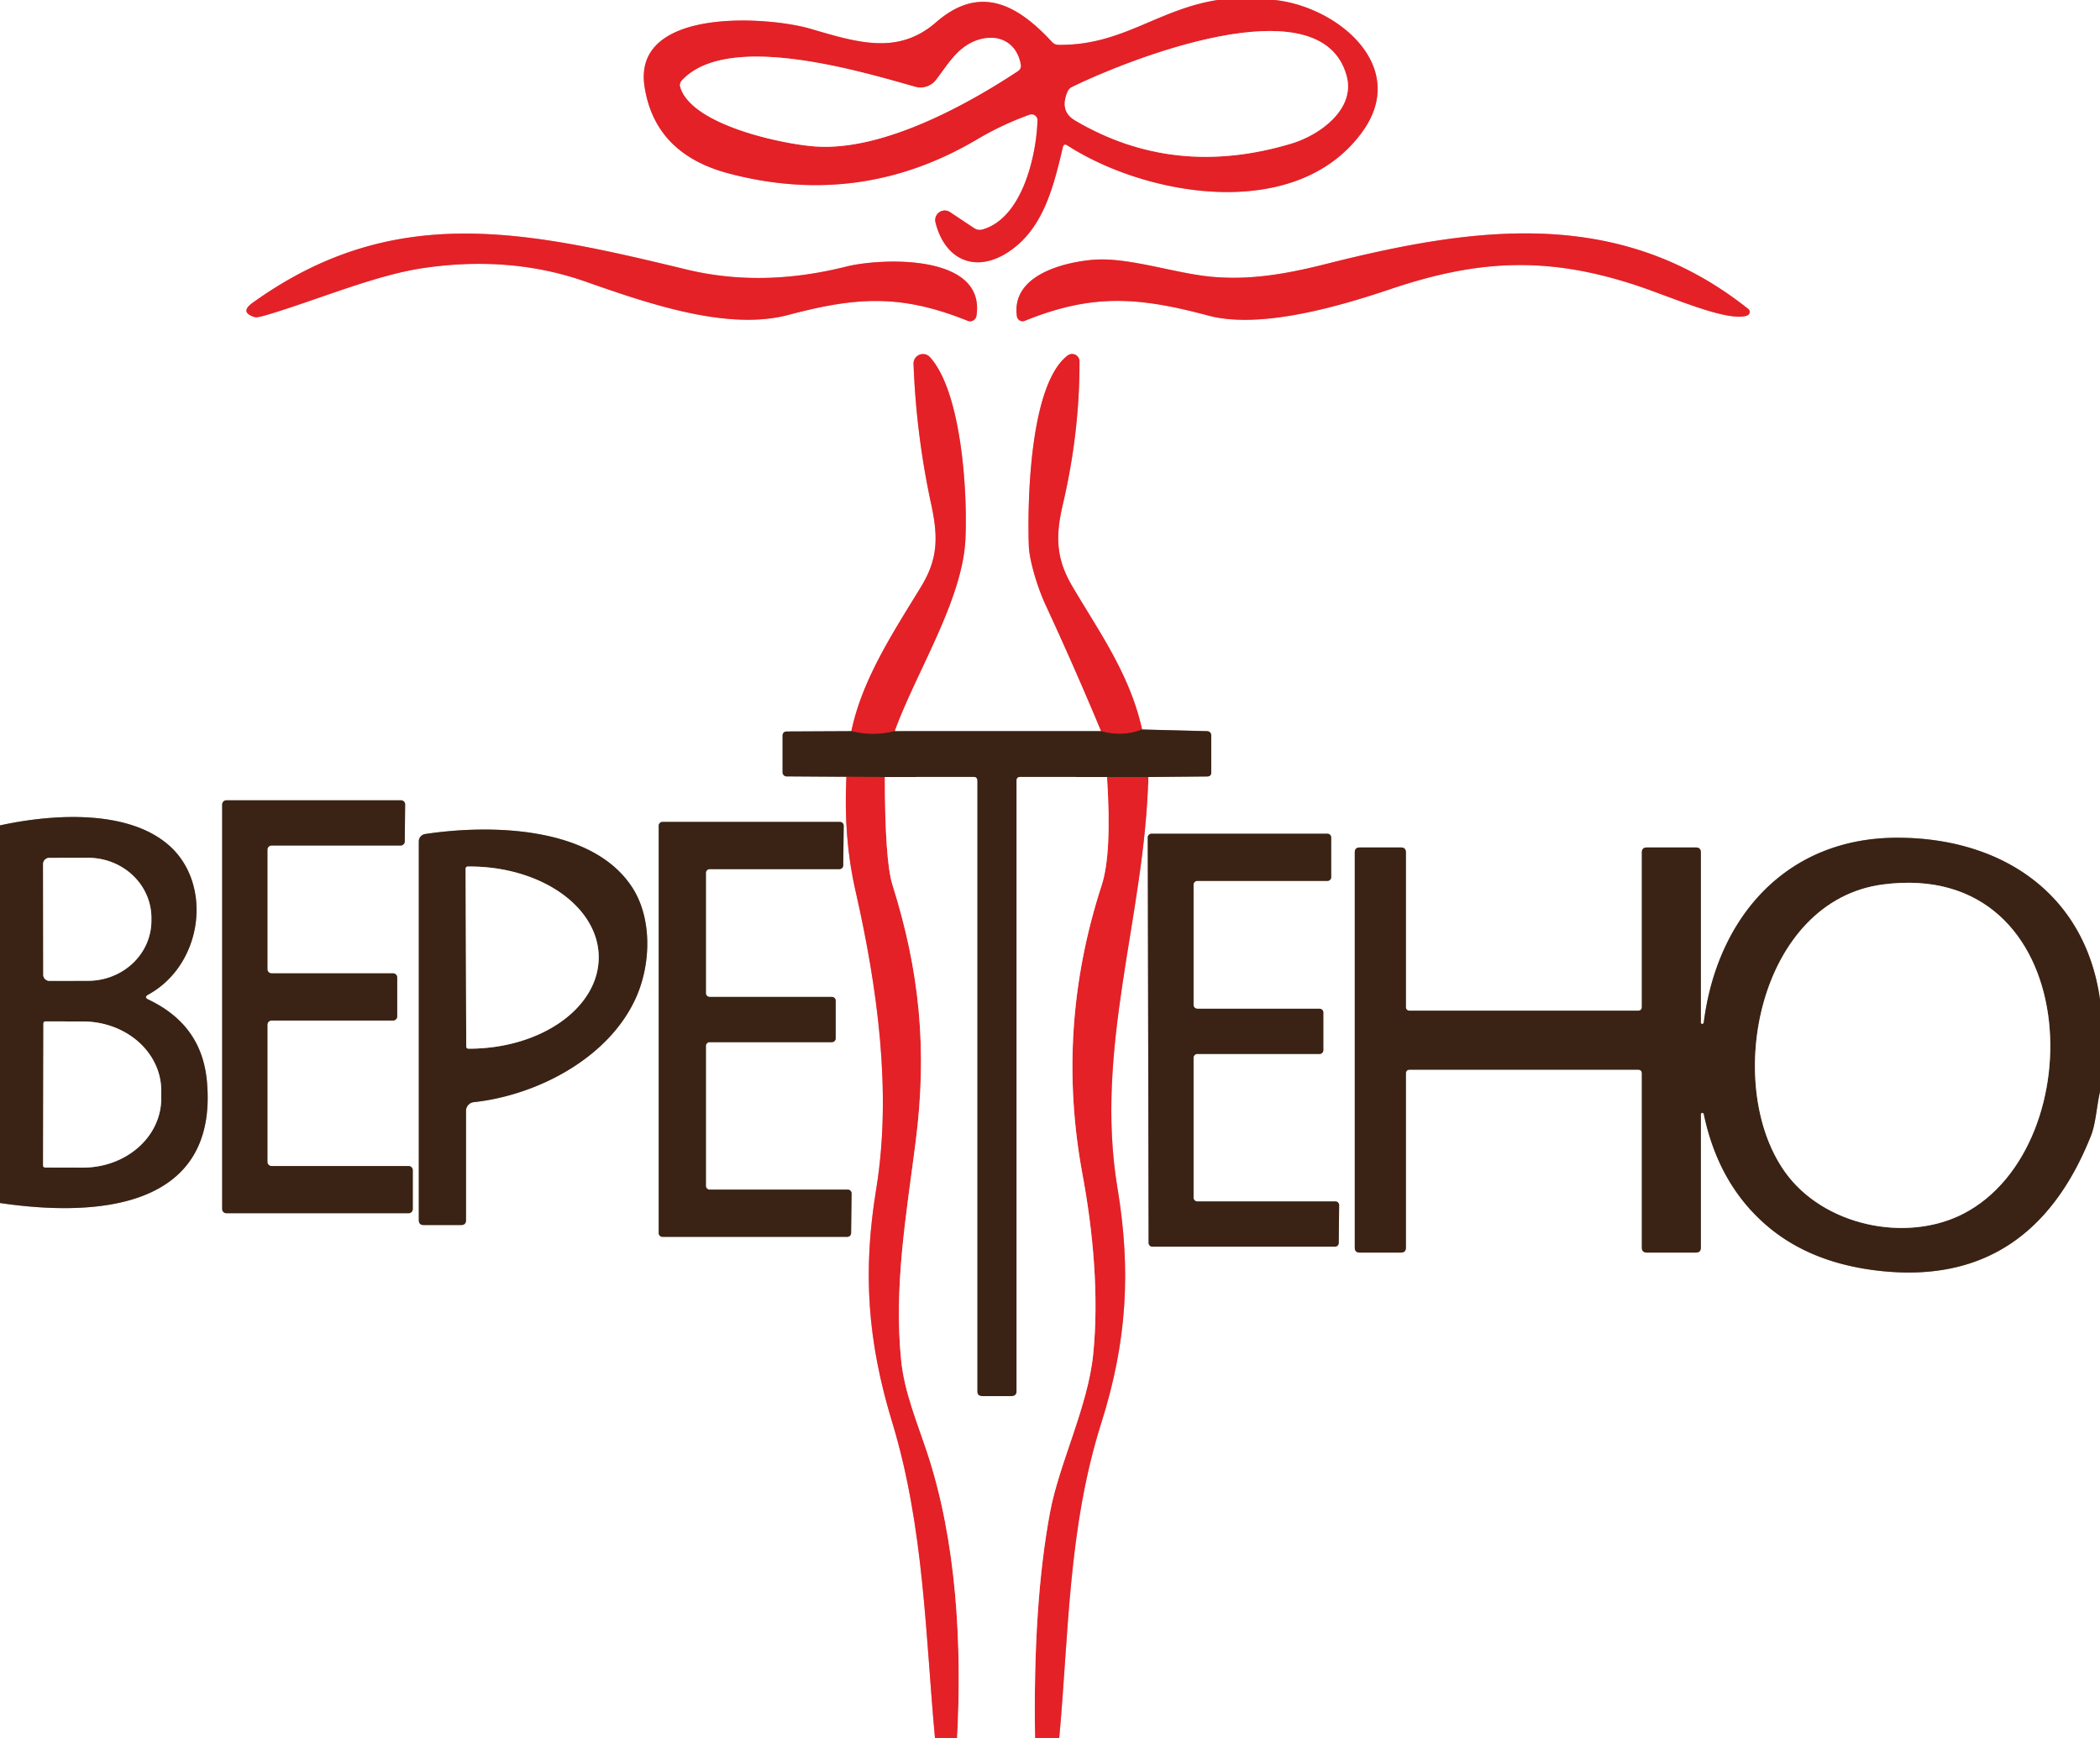 <?xml version="1.0" encoding="UTF-8" standalone="no"?>
<!DOCTYPE svg PUBLIC "-//W3C//DTD SVG 1.1//EN" "http://www.w3.org/Graphics/SVG/1.1/DTD/svg11.dtd">
<svg xmlns="http://www.w3.org/2000/svg" version="1.1" viewBox="0.00 0.00 267.00 221.00">
<rect x="0.00" y="0.00" width="267.00" height="221.00" fill="#808080" stroke="none"/>
<g stroke-width="2.00" fill="none" stroke-linecap="butt">
<path stroke="#f19093" vector-effect="non-scaling-stroke" d="
  M 154.81 0.00
  C 147.15 1.20 142.63 5.83 134.54 5.70
  A 1.07 1.07 0.0 0 1 133.77 5.35
  C 129.45 0.68 124.67 -2.09 119.02 2.83
  C 114.17 7.05 109.03 5.41 103.04 3.66
  C 97.57 2.06 80.39 0.92 81.95 11.01
  Q 83.27 19.57 92.65 22.05
  Q 109.44 26.48 124.26 17.70
  Q 127.50 15.79 130.91 14.58
  A 0.75 0.75 0.0 0 1 131.91 15.31
  C 131.78 19.71 130.01 27.71 124.94 29.17
  Q 124.35 29.34 123.84 29.00
  L 120.79 26.97
  A 1.22 1.21 -80.2 0 0 118.94 28.28
  C 120.13 33.04 124.01 34.79 128.20 32.04
  C 132.60 29.14 133.91 23.92 135.13 18.73
  Q 135.25 18.20 135.71 18.49
  C 145.88 25.03 164.90 28.31 173.23 16.73
  C 179.23 8.40 170.01 0.82 162.04 0.00"
/>
<path stroke="#9d918a" vector-effect="non-scaling-stroke" d="
  M 267.00 127.07
  C 265.08 113.47 254.33 106.51 241.24 106.51
  C 227.09 106.50 218.31 116.67 216.62 130.01
  A 0.19 0.18 -41.6 0 1 216.25 129.99
  L 216.25 108.38
  Q 216.25 107.75 215.62 107.75
  L 209.37 107.75
  Q 208.75 107.75 208.75 108.38
  L 208.75 128.00
  Q 208.75 128.50 208.25 128.50
  L 179.25 128.50
  Q 178.75 128.50 178.75 128.00
  L 178.75 108.38
  Q 178.75 107.75 178.13 107.75
  L 172.88 107.75
  Q 172.25 107.75 172.25 108.37
  L 172.25 158.62
  Q 172.25 159.25 172.87 159.25
  L 178.12 159.25
  Q 178.75 159.25 178.75 158.62
  L 178.75 136.50
  Q 178.75 136.00 179.25 136.00
  L 208.25 136.00
  Q 208.75 136.00 208.75 136.50
  L 208.75 158.62
  Q 208.75 159.25 209.38 159.25
  L 215.63 159.25
  Q 216.25 159.25 216.25 158.62
  L 216.25 141.70
  A 0.19 0.19 0.0 0 1 216.63 141.66
  Q 218.51 150.65 224.76 155.93
  Q 230.38 160.68 239.19 161.60
  Q 258.21 163.60 265.85 144.40
  C 266.48 142.81 266.58 140.58 267.00 138.81"
/>
<path stroke="#f19093" vector-effect="non-scaling-stroke" d="
  M 134.67 221.00
  C 135.90 207.63 135.80 194.24 140.03 180.89
  C 143.29 170.58 143.82 161.53 142.08 151.06
  C 139.10 133.16 145.56 116.45 146.00 98.79"
/>
<path stroke="#9d918a" vector-effect="non-scaling-stroke" d="
  M 146.00 98.79
  L 153.49 98.72
  Q 154.00 98.71 154.00 98.20
  L 154.00 93.56
  Q 154.00 92.97 153.41 92.96
  L 145.21 92.75"
/>
<path stroke="#f19093" vector-effect="non-scaling-stroke" d="
  M 145.21 92.75
  C 143.65 85.73 139.81 80.44 136.37 74.60
  C 134.32 71.13 134.14 68.35 135.13 64.14
  Q 137.27 55.02 137.25 45.95
  A 0.94 0.94 0.0 0 0 135.74 45.20
  C 130.91 48.88 130.61 63.84 130.81 69.44
  C 130.88 71.29 131.92 74.70 132.91 76.85
  Q 136.61 84.83 140.00 92.96"
/>
<path stroke="#9d918a" vector-effect="non-scaling-stroke" d="
  M 140.00 92.96
  L 113.75 92.96"
/>
<path stroke="#f19093" vector-effect="non-scaling-stroke" d="
  M 113.75 92.96
  C 116.46 85.48 122.41 76.26 122.75 68.51
  C 123.03 62.19 122.18 49.74 118.23 45.40
  A 1.20 1.20 0.0 0 0 116.15 46.25
  Q 116.49 55.32 118.40 64.13
  C 119.32 68.38 119.22 71.12 117.11 74.59
  C 113.64 80.28 109.60 86.37 108.25 92.96"
/>
<path stroke="#9d918a" vector-effect="non-scaling-stroke" d="
  M 108.25 92.96
  L 100.06 93.00
  Q 99.50 93.01 99.50 93.56
  L 99.50 98.20
  A 0.51 0.51 0.0 0 0 100.01 98.71
  L 107.62 98.76"
/>
<path stroke="#f19093" vector-effect="non-scaling-stroke" d="
  M 107.62 98.76
  Q 107.22 106.44 108.77 113.26
  C 111.56 125.54 113.42 138.88 111.40 151.20
  C 109.68 161.70 110.29 170.50 113.45 180.87
  C 117.49 194.17 117.67 208.00 118.88 221.00"
/>
<path stroke="#9d918a" vector-effect="non-scaling-stroke" d="
  M 0.00 152.95
  C 11.88 154.71 27.78 153.91 26.31 137.50
  C 25.86 132.51 23.26 129.18 18.88 127.09
  Q 18.24 126.79 18.86 126.45
  C 25.80 122.62 27.07 112.45 21.53 107.52
  C 16.31 102.88 6.74 103.47 0.00 104.94"
/>
<path stroke="#f19093" vector-effect="non-scaling-stroke" d="
  M 124.15 40.15
  C 125.36 32.22 111.99 32.79 107.57 33.90
  Q 96.88 36.59 87.26 34.26
  C 66.63 29.27 49.98 25.68 32.13 38.49
  Q 30.39 39.73 32.44 40.33
  Q 32.70 40.41 34.24 39.95
  C 40.72 37.98 47.79 34.97 53.82 34.08
  Q 64.89 32.45 74.44 35.80
  C 82.62 38.67 92.56 42.07 100.23 40.04
  C 108.94 37.73 114.56 37.38 123.04 40.79
  A 0.82 0.82 0.0 0 0 124.15 40.15"
/>
<path stroke="#f19093" vector-effect="non-scaling-stroke" d="
  M 154.06 35.19
  C 149.27 34.75 143.33 32.62 138.85 33.04
  C 135.04 33.39 128.58 35.06 129.29 40.20
  A 0.74 0.73 75.0 0 0 130.29 40.79
  C 138.92 37.29 144.78 37.76 153.62 40.12
  C 160.28 41.90 170.40 38.91 176.81 36.75
  C 187.93 33.00 196.76 32.54 208.13 36.31
  C 212.56 37.78 219.71 41.00 222.15 40.11
  A 0.48 0.48 0.0 0 0 222.29 39.29
  C 205.84 26.18 187.46 28.80 168.53 33.58
  C 163.26 34.91 158.81 35.62 154.06 35.19"
/>
<path stroke="#9d918a" vector-effect="non-scaling-stroke" d="
  M 34.53 148.25
  A 0.53 0.53 0.0 0 1 34.00 147.72
  L 34.00 130.28
  A 0.53 0.53 0.0 0 1 34.53 129.75
  L 49.97 129.75
  A 0.53 0.53 0.0 0 0 50.50 129.22
  L 50.50 124.28
  A 0.53 0.53 0.0 0 0 49.97 123.75
  L 34.53 123.75
  A 0.53 0.53 0.0 0 1 34.00 123.22
  L 34.00 108.03
  A 0.53 0.53 0.0 0 1 34.53 107.50
  L 50.93 107.50
  A 0.53 0.53 0.0 0 0 51.46 106.98
  L 51.51 102.29
  A 0.53 0.53 0.0 0 0 50.98 101.75
  L 28.78 101.75
  A 0.53 0.53 0.0 0 0 28.25 102.28
  L 28.25 153.72
  A 0.53 0.53 0.0 0 0 28.78 154.25
  L 51.95 154.25
  A 0.53 0.53 0.0 0 0 52.48 153.72
  L 52.48 148.78
  A 0.53 0.53 0.0 0 0 51.95 148.25
  L 34.53 148.25"
/>
<path stroke="#9d918a" vector-effect="non-scaling-stroke" d="
  M 90.23 151.25
  A 0.48 0.48 0.0 0 1 89.75 150.77
  L 89.75 132.98
  A 0.48 0.48 0.0 0 1 90.23 132.50
  L 105.77 132.50
  A 0.48 0.48 0.0 0 0 106.25 132.02
  L 106.25 127.23
  A 0.48 0.48 0.0 0 0 105.77 126.75
  L 90.23 126.75
  A 0.48 0.48 0.0 0 1 89.75 126.27
  L 89.75 110.98
  A 0.48 0.48 0.0 0 1 90.23 110.50
  L 106.73 110.50
  A 0.48 0.48 0.0 0 0 107.21 110.02
  L 107.27 104.98
  A 0.48 0.48 0.0 0 0 106.79 104.50
  L 84.23 104.50
  A 0.48 0.48 0.0 0 0 83.75 104.98
  L 83.75 156.77
  A 0.48 0.48 0.0 0 0 84.23 157.25
  L 107.73 157.25
  A 0.48 0.48 0.0 0 0 108.21 156.77
  L 108.27 151.73
  A 0.48 0.48 0.0 0 0 107.79 151.25
  L 90.23 151.25"
/>
<path stroke="#9d918a" vector-effect="non-scaling-stroke" d="
  M 80.36 112.79
  C 75.24 104.96 62.18 104.81 54.05 106.04
  A 0.95 0.94 -4.7 0 0 53.25 106.97
  L 53.25 155.12
  Q 53.25 155.75 53.87 155.75
  L 58.63 155.75
  Q 59.25 155.75 59.25 155.12
  L 59.25 141.23
  A 1.11 1.10 86.8 0 1 60.23 140.13
  C 68.45 139.24 77.70 134.36 81.01 126.50
  C 82.74 122.38 82.92 116.71 80.36 112.79"
/>
<path stroke="#9d918a" vector-effect="non-scaling-stroke" d="
  M 152.23 152.75
  A 0.48 0.48 0.0 0 1 151.75 152.27
  L 151.75 134.48
  A 0.48 0.48 0.0 0 1 152.23 134.00
  L 167.77 134.00
  A 0.48 0.48 0.0 0 0 168.25 133.52
  L 168.25 128.73
  A 0.48 0.48 0.0 0 0 167.77 128.25
  L 152.23 128.25
  A 0.48 0.48 0.0 0 1 151.75 127.77
  L 151.75 112.48
  A 0.48 0.48 0.0 0 1 152.23 112.00
  L 168.77 112.00
  A 0.48 0.48 0.0 0 0 169.25 111.52
  L 169.25 106.48
  A 0.48 0.48 0.0 0 0 168.77 106.00
  L 146.41 106.00
  A 0.48 0.48 0.0 0 0 145.93 106.48
  L 146.04 158.02
  A 0.48 0.48 0.0 0 0 146.52 158.50
  L 169.73 158.50
  A 0.48 0.48 0.0 0 0 170.21 158.03
  L 170.26 153.24
  A 0.48 0.48 0.0 0 0 169.78 152.75
  L 152.23 152.75"
/>
<path stroke="#f19093" vector-effect="non-scaling-stroke" d="
  M 136.69 15.31
  Q 149.31 22.76 164.26 18.23
  C 167.84 17.14 172.33 13.87 171.22 9.69
  C 168.00 -2.41 142.81 7.87 136.31 11.06
  Q 135.91 11.26 135.74 11.66
  Q 134.68 14.13 136.69 15.31"
/>
<path stroke="#f19093" vector-effect="non-scaling-stroke" d="
  M 86.51 11.12
  C 88.02 15.95 99.68 18.37 103.78 18.63
  C 112.25 19.17 122.80 13.41 129.41 9.04
  Q 129.87 8.73 129.77 8.18
  C 129.28 5.53 127.13 4.26 124.48 5.04
  C 121.77 5.84 120.48 8.29 119.00 10.18
  A 2.49 2.49 0.0 0 1 116.37 11.04
  C 109.27 9.04 92.52 3.97 86.71 10.22
  Q 86.35 10.61 86.51 11.12"
/>
<path stroke="#8f221e" vector-effect="non-scaling-stroke" d="
  M 113.75 92.96
  Q 111.01 93.66 108.25 92.96"
/>
<path stroke="#8f221e" vector-effect="non-scaling-stroke" d="
  M 145.21 92.75
  Q 142.67 93.73 140.00 92.96"
/>
<path stroke="#8f221e" vector-effect="non-scaling-stroke" d="
  M 146.00 98.79
  L 140.75 98.79"
/>
<path stroke="#9d918a" vector-effect="non-scaling-stroke" d="
  M 140.75 98.79
  L 129.73 98.78
  Q 129.25 98.78 129.25 99.26
  L 129.25 176.88
  Q 129.25 177.50 128.63 177.50
  L 124.87 177.50
  Q 124.25 177.50 124.25 176.88
  L 124.25 99.26
  Q 124.25 98.78 123.77 98.78
  L 112.50 98.79"
/>
<path stroke="#8f221e" vector-effect="non-scaling-stroke" d="
  M 112.50 98.79
  L 107.62 98.76"
/>
<path stroke="#f19093" vector-effect="non-scaling-stroke" d="
  M 112.50 98.79
  Q 112.51 109.45 113.47 112.50
  C 116.91 123.41 117.93 133.40 116.42 145.16
  C 115.23 154.44 113.62 163.61 114.58 173.00
  C 114.99 176.99 116.58 180.76 117.87 184.65
  C 121.63 195.96 122.32 209.16 121.69 221.00"
/>
<path stroke="#f19093" vector-effect="non-scaling-stroke" d="
  M 131.60 221.00
  Q 131.32 203.95 133.51 192.25
  C 134.66 186.08 138.33 178.80 138.99 172.20
  C 139.74 164.84 138.99 156.63 137.64 149.36
  Q 134.16 130.70 140.08 112.52
  Q 141.38 108.51 140.75 98.79"
/>
<path stroke="#9d918a" vector-effect="non-scaling-stroke" d="
  M 5.48 109.85
  L 5.50 123.93
  A 0.78 0.78 0.0 0 0 6.28 124.71
  L 11.20 124.70
  A 8.06 7.64 -0.1 0 0 19.25 117.05
  L 19.25 116.69
  A 8.06 7.64 -0.1 0 0 11.18 109.06
  L 6.26 109.07
  A 0.78 0.78 0.0 0 0 5.48 109.85"
/>
<path stroke="#9d918a" vector-effect="non-scaling-stroke" d="
  M 5.52 130.12
  L 5.48 148.18
  A 0.26 0.26 0.0 0 0 5.74 148.44
  L 10.53 148.45
  A 9.95 8.78 0.1 0 0 20.50 139.68
  L 20.50 138.66
  A 9.95 8.78 0.1 0 0 10.57 129.87
  L 5.78 129.86
  A 0.26 0.26 0.0 0 0 5.52 130.12"
/>
<path stroke="#9d918a" vector-effect="non-scaling-stroke" d="
  M 59.20 110.44
  L 59.28 133.06
  A 0.27 0.27 0.0 0 0 59.55 133.33
  L 59.74 133.33
  A 16.42 11.55 -0.2 0 0 76.12 121.72
  L 76.12 121.66
  A 16.42 11.55 -0.2 0 0 59.66 110.17
  L 59.47 110.17
  A 0.27 0.27 0.0 0 0 59.20 110.44"
/>
<path stroke="#9d918a" vector-effect="non-scaling-stroke" d="
  M 249.59 154.33
  C 266.31 145.76 265.06 109.11 239.41 112.45
  C 223.62 114.51 219.01 137.78 226.92 148.96
  C 231.79 155.85 242.33 158.05 249.59 154.33"
/>
</g>
<path fill="#ffffff" d="
  M 0.00 0.00
  L 154.81 0.00
  C 147.15 1.20 142.63 5.83 134.54 5.70
  A 1.07 1.07 0.0 0 1 133.77 5.35
  C 129.45 0.68 124.67 -2.09 119.02 2.83
  C 114.17 7.05 109.03 5.41 103.04 3.66
  C 97.57 2.06 80.39 0.92 81.95 11.01
  Q 83.27 19.57 92.65 22.05
  Q 109.44 26.48 124.26 17.70
  Q 127.50 15.79 130.91 14.58
  A 0.75 0.75 0.0 0 1 131.91 15.31
  C 131.78 19.71 130.01 27.71 124.94 29.17
  Q 124.35 29.34 123.84 29.00
  L 120.79 26.97
  A 1.22 1.21 -80.2 0 0 118.94 28.28
  C 120.13 33.04 124.01 34.79 128.20 32.04
  C 132.60 29.14 133.91 23.92 135.13 18.73
  Q 135.25 18.20 135.71 18.49
  C 145.88 25.03 164.90 28.31 173.23 16.73
  C 179.23 8.40 170.01 0.82 162.04 0.00
  L 267.00 0.00
  L 267.00 127.07
  C 265.08 113.47 254.33 106.51 241.24 106.51
  C 227.09 106.50 218.31 116.67 216.62 130.01
  A 0.19 0.18 -41.6 0 1 216.25 129.99
  L 216.25 108.38
  Q 216.25 107.75 215.62 107.75
  L 209.37 107.75
  Q 208.75 107.75 208.75 108.38
  L 208.75 128.00
  Q 208.75 128.50 208.25 128.50
  L 179.25 128.50
  Q 178.75 128.50 178.75 128.00
  L 178.75 108.38
  Q 178.75 107.75 178.13 107.75
  L 172.88 107.75
  Q 172.25 107.75 172.25 108.37
  L 172.25 158.62
  Q 172.25 159.25 172.87 159.25
  L 178.12 159.25
  Q 178.75 159.25 178.75 158.62
  L 178.75 136.50
  Q 178.75 136.00 179.25 136.00
  L 208.25 136.00
  Q 208.75 136.00 208.75 136.50
  L 208.75 158.62
  Q 208.75 159.25 209.38 159.25
  L 215.63 159.25
  Q 216.25 159.25 216.25 158.62
  L 216.25 141.70
  A 0.19 0.19 0.0 0 1 216.63 141.66
  Q 218.51 150.65 224.76 155.93
  Q 230.38 160.68 239.19 161.60
  Q 258.21 163.60 265.85 144.40
  C 266.48 142.81 266.58 140.58 267.00 138.81
  L 267.00 221.00
  L 134.67 221.00
  C 135.90 207.63 135.80 194.24 140.03 180.89
  C 143.29 170.58 143.82 161.53 142.08 151.06
  C 139.10 133.16 145.56 116.45 146.00 98.79
  L 153.49 98.72
  Q 154.00 98.71 154.00 98.20
  L 154.00 93.56
  Q 154.00 92.97 153.41 92.96
  L 145.21 92.75
  C 143.65 85.73 139.81 80.44 136.37 74.60
  C 134.32 71.13 134.14 68.35 135.13 64.14
  Q 137.27 55.02 137.25 45.95
  A 0.94 0.94 0.0 0 0 135.74 45.20
  C 130.91 48.88 130.61 63.84 130.81 69.44
  C 130.88 71.29 131.92 74.70 132.91 76.85
  Q 136.61 84.83 140.00 92.96
  L 113.75 92.96
  C 116.46 85.48 122.41 76.26 122.75 68.51
  C 123.03 62.19 122.18 49.74 118.23 45.40
  A 1.20 1.20 0.0 0 0 116.15 46.25
  Q 116.49 55.32 118.40 64.13
  C 119.32 68.38 119.22 71.12 117.11 74.59
  C 113.64 80.28 109.60 86.37 108.25 92.96
  L 100.06 93.00
  Q 99.50 93.01 99.50 93.56
  L 99.50 98.20
  A 0.51 0.51 0.0 0 0 100.01 98.71
  L 107.62 98.76
  Q 107.22 106.44 108.77 113.26
  C 111.56 125.54 113.42 138.88 111.40 151.20
  C 109.68 161.70 110.29 170.50 113.45 180.87
  C 117.49 194.17 117.67 208.00 118.88 221.00
  L 0.00 221.00
  L 0.00 152.95
  C 11.88 154.71 27.78 153.91 26.31 137.50
  C 25.86 132.51 23.26 129.18 18.88 127.09
  Q 18.24 126.79 18.86 126.45
  C 25.80 122.62 27.07 112.45 21.53 107.52
  C 16.31 102.88 6.74 103.47 0.00 104.94
  L 0.00 0.00
  Z
  M 124.15 40.15
  C 125.36 32.22 111.99 32.79 107.57 33.90
  Q 96.88 36.59 87.26 34.26
  C 66.63 29.27 49.98 25.68 32.13 38.49
  Q 30.39 39.73 32.44 40.33
  Q 32.70 40.41 34.24 39.95
  C 40.72 37.98 47.79 34.97 53.82 34.08
  Q 64.89 32.45 74.44 35.80
  C 82.62 38.67 92.56 42.07 100.23 40.04
  C 108.94 37.73 114.56 37.38 123.04 40.79
  A 0.82 0.82 0.0 0 0 124.15 40.15
  Z
  M 154.06 35.19
  C 149.27 34.75 143.33 32.62 138.85 33.04
  C 135.04 33.39 128.58 35.06 129.29 40.20
  A 0.74 0.73 75.0 0 0 130.29 40.79
  C 138.92 37.29 144.78 37.76 153.62 40.12
  C 160.28 41.90 170.40 38.91 176.81 36.75
  C 187.93 33.00 196.76 32.54 208.13 36.31
  C 212.56 37.78 219.71 41.00 222.15 40.11
  A 0.48 0.48 0.0 0 0 222.29 39.29
  C 205.84 26.18 187.46 28.80 168.53 33.58
  C 163.26 34.91 158.81 35.62 154.06 35.19
  Z
  M 34.53 148.25
  A 0.53 0.53 0.0 0 1 34.00 147.72
  L 34.00 130.28
  A 0.53 0.53 0.0 0 1 34.53 129.75
  L 49.97 129.75
  A 0.53 0.53 0.0 0 0 50.50 129.22
  L 50.50 124.28
  A 0.53 0.53 0.0 0 0 49.97 123.75
  L 34.53 123.75
  A 0.53 0.53 0.0 0 1 34.00 123.22
  L 34.00 108.03
  A 0.53 0.53 0.0 0 1 34.53 107.50
  L 50.93 107.50
  A 0.53 0.53 0.0 0 0 51.46 106.98
  L 51.51 102.29
  A 0.53 0.53 0.0 0 0 50.98 101.75
  L 28.78 101.75
  A 0.53 0.53 0.0 0 0 28.25 102.28
  L 28.25 153.72
  A 0.53 0.53 0.0 0 0 28.78 154.25
  L 51.95 154.25
  A 0.53 0.53 0.0 0 0 52.48 153.72
  L 52.48 148.78
  A 0.53 0.53 0.0 0 0 51.95 148.25
  L 34.53 148.25
  Z
  M 90.23 151.25
  A 0.48 0.48 0.0 0 1 89.75 150.77
  L 89.75 132.98
  A 0.48 0.48 0.0 0 1 90.23 132.50
  L 105.77 132.50
  A 0.48 0.48 0.0 0 0 106.25 132.02
  L 106.25 127.23
  A 0.48 0.48 0.0 0 0 105.77 126.75
  L 90.23 126.75
  A 0.48 0.48 0.0 0 1 89.75 126.27
  L 89.75 110.98
  A 0.48 0.48 0.0 0 1 90.23 110.50
  L 106.73 110.50
  A 0.48 0.48 0.0 0 0 107.21 110.02
  L 107.27 104.98
  A 0.48 0.48 0.0 0 0 106.79 104.50
  L 84.23 104.50
  A 0.48 0.48 0.0 0 0 83.75 104.98
  L 83.75 156.77
  A 0.48 0.48 0.0 0 0 84.23 157.25
  L 107.73 157.25
  A 0.48 0.48 0.0 0 0 108.21 156.77
  L 108.27 151.73
  A 0.48 0.48 0.0 0 0 107.79 151.25
  L 90.23 151.25
  Z
  M 80.36 112.79
  C 75.24 104.96 62.18 104.81 54.05 106.04
  A 0.95 0.94 -4.7 0 0 53.25 106.97
  L 53.25 155.12
  Q 53.25 155.75 53.87 155.75
  L 58.63 155.75
  Q 59.25 155.75 59.25 155.12
  L 59.25 141.23
  A 1.11 1.10 86.8 0 1 60.23 140.13
  C 68.45 139.24 77.70 134.36 81.01 126.50
  C 82.74 122.38 82.92 116.71 80.36 112.79
  Z
  M 152.23 152.75
  A 0.48 0.48 0.0 0 1 151.75 152.27
  L 151.75 134.48
  A 0.48 0.48 0.0 0 1 152.23 134.00
  L 167.77 134.00
  A 0.48 0.48 0.0 0 0 168.25 133.52
  L 168.25 128.73
  A 0.48 0.48 0.0 0 0 167.77 128.25
  L 152.23 128.25
  A 0.48 0.48 0.0 0 1 151.75 127.77
  L 151.75 112.48
  A 0.48 0.48 0.0 0 1 152.23 112.00
  L 168.77 112.00
  A 0.48 0.48 0.0 0 0 169.25 111.52
  L 169.25 106.48
  A 0.48 0.48 0.0 0 0 168.77 106.00
  L 146.41 106.00
  A 0.48 0.48 0.0 0 0 145.93 106.48
  L 146.04 158.02
  A 0.48 0.48 0.0 0 0 146.52 158.50
  L 169.73 158.50
  A 0.48 0.48 0.0 0 0 170.21 158.03
  L 170.26 153.24
  A 0.48 0.48 0.0 0 0 169.78 152.75
  L 152.23 152.75
  Z"
/>
<path fill="#e32127" d="
  M 154.81 0.00
  L 162.04 0.00
  C 170.01 0.82 179.23 8.40 173.23 16.73
  C 164.90 28.31 145.88 25.03 135.71 18.49
  Q 135.25 18.20 135.13 18.73
  C 133.91 23.92 132.60 29.14 128.20 32.04
  C 124.01 34.79 120.13 33.04 118.94 28.28
  A 1.22 1.21 -80.2 0 1 120.79 26.97
  L 123.84 29.00
  Q 124.35 29.34 124.94 29.17
  C 130.01 27.71 131.78 19.71 131.91 15.31
  A 0.75 0.75 0.0 0 0 130.91 14.58
  Q 127.50 15.79 124.26 17.70
  Q 109.44 26.48 92.65 22.05
  Q 83.27 19.57 81.95 11.01
  C 80.39 0.92 97.57 2.06 103.04 3.66
  C 109.03 5.41 114.17 7.05 119.02 2.83
  C 124.67 -2.09 129.45 0.68 133.77 5.35
  A 1.07 1.07 0.0 0 0 134.54 5.70
  C 142.63 5.83 147.15 1.20 154.81 0.00
  Z
  M 136.69 15.31
  Q 149.31 22.76 164.26 18.23
  C 167.84 17.14 172.33 13.87 171.22 9.69
  C 168.00 -2.41 142.81 7.87 136.31 11.06
  Q 135.91 11.26 135.74 11.66
  Q 134.68 14.13 136.69 15.31
  Z
  M 86.51 11.12
  C 88.02 15.95 99.68 18.37 103.78 18.63
  C 112.25 19.17 122.80 13.41 129.41 9.04
  Q 129.87 8.73 129.77 8.18
  C 129.28 5.53 127.13 4.26 124.48 5.04
  C 121.77 5.84 120.48 8.29 119.00 10.18
  A 2.49 2.49 0.0 0 1 116.37 11.04
  C 109.27 9.04 92.52 3.97 86.71 10.22
  Q 86.35 10.61 86.51 11.12
  Z"
/>
<path fill="#ffffff" d="
  M 136.69 15.31
  Q 134.68 14.13 135.74 11.66
  Q 135.91 11.26 136.31 11.06
  C 142.81 7.87 168.00 -2.41 171.22 9.69
  C 172.33 13.87 167.84 17.14 164.26 18.23
  Q 149.31 22.76 136.69 15.31
  Z"
/>
<path fill="#ffffff" d="
  M 103.78 18.63
  C 99.68 18.37 88.02 15.95 86.51 11.12
  Q 86.35 10.61 86.71 10.22
  C 92.52 3.97 109.27 9.04 116.37 11.04
  A 2.49 2.49 0.0 0 0 119.00 10.18
  C 120.48 8.29 121.77 5.84 124.48 5.04
  C 127.13 4.26 129.28 5.53 129.77 8.18
  Q 129.87 8.73 129.41 9.04
  C 122.80 13.41 112.25 19.17 103.78 18.63
  Z"
/>
<path fill="#e32127" d="
  M 107.57 33.90
  C 111.99 32.79 125.36 32.22 124.15 40.15
  A 0.82 0.82 0.0 0 1 123.04 40.79
  C 114.56 37.38 108.94 37.73 100.23 40.04
  C 92.56 42.07 82.62 38.67 74.44 35.80
  Q 64.89 32.45 53.82 34.08
  C 47.79 34.97 40.72 37.98 34.24 39.95
  Q 32.70 40.41 32.44 40.33
  Q 30.39 39.73 32.13 38.49
  C 49.98 25.68 66.63 29.27 87.26 34.26
  Q 96.88 36.59 107.57 33.90
  Z"
/>
<path fill="#e32127" d="
  M 154.06 35.19
  C 158.81 35.62 163.26 34.91 168.53 33.58
  C 187.46 28.80 205.84 26.18 222.29 39.29
  A 0.48 0.48 0.0 0 1 222.15 40.11
  C 219.71 41.00 212.56 37.78 208.13 36.31
  C 196.76 32.54 187.93 33.00 176.81 36.75
  C 170.40 38.91 160.28 41.90 153.62 40.12
  C 144.78 37.76 138.92 37.29 130.29 40.79
  A 0.74 0.73 75.0 0 1 129.29 40.20
  C 128.58 35.06 135.04 33.39 138.85 33.04
  C 143.33 32.62 149.27 34.75 154.06 35.19
  Z"
/>
<path fill="#e32127" d="
  M 113.75 92.96
  Q 111.01 93.66 108.25 92.96
  C 109.60 86.37 113.64 80.28 117.11 74.59
  C 119.22 71.12 119.32 68.38 118.40 64.13
  Q 116.49 55.32 116.15 46.25
  A 1.20 1.20 0.0 0 1 118.23 45.40
  C 122.18 49.74 123.03 62.19 122.75 68.51
  C 122.41 76.26 116.46 85.48 113.75 92.96
  Z"
/>
<path fill="#e32127" d="
  M 145.21 92.75
  Q 142.67 93.73 140.00 92.96
  Q 136.61 84.83 132.91 76.85
  C 131.92 74.70 130.88 71.29 130.81 69.44
  C 130.61 63.84 130.91 48.88 135.74 45.20
  A 0.94 0.94 0.0 0 1 137.25 45.95
  Q 137.27 55.02 135.13 64.14
  C 134.14 68.35 134.32 71.13 136.37 74.60
  C 139.81 80.44 143.65 85.73 145.21 92.75
  Z"
/>
<path fill="#3a2314" d="
  M 145.21 92.75
  L 153.41 92.96
  Q 154.00 92.97 154.00 93.56
  L 154.00 98.20
  Q 154.00 98.71 153.49 98.72
  L 146.00 98.79
  L 140.75 98.79
  L 129.73 98.78
  Q 129.25 98.78 129.25 99.26
  L 129.25 176.88
  Q 129.25 177.50 128.63 177.50
  L 124.87 177.50
  Q 124.25 177.50 124.25 176.88
  L 124.25 99.26
  Q 124.25 98.78 123.77 98.78
  L 112.50 98.79
  L 107.62 98.76
  L 100.01 98.71
  A 0.51 0.51 0.0 0 1 99.50 98.20
  L 99.50 93.56
  Q 99.50 93.01 100.06 93.00
  L 108.25 92.96
  Q 111.01 93.66 113.75 92.96
  L 140.00 92.96
  Q 142.67 93.73 145.21 92.75
  Z"
/>
<path fill="#e32127" d="
  M 112.50 98.79
  Q 112.51 109.45 113.47 112.50
  C 116.91 123.41 117.93 133.40 116.42 145.16
  C 115.23 154.44 113.62 163.61 114.58 173.00
  C 114.99 176.99 116.58 180.76 117.87 184.65
  C 121.63 195.96 122.32 209.16 121.69 221.00
  L 118.88 221.00
  C 117.67 208.00 117.49 194.17 113.45 180.87
  C 110.29 170.50 109.68 161.70 111.40 151.20
  C 113.42 138.88 111.56 125.54 108.77 113.26
  Q 107.22 106.44 107.62 98.76
  L 112.50 98.79
  Z"
/>
<path fill="#e32127" d="
  M 146.00 98.79
  C 145.56 116.45 139.10 133.16 142.08 151.06
  C 143.82 161.53 143.29 170.58 140.03 180.89
  C 135.80 194.24 135.90 207.63 134.67 221.00
  L 131.60 221.00
  Q 131.32 203.95 133.51 192.25
  C 134.66 186.08 138.33 178.80 138.99 172.20
  C 139.74 164.84 138.99 156.63 137.64 149.36
  Q 134.16 130.70 140.08 112.52
  Q 141.38 108.51 140.75 98.79
  L 146.00 98.79
  Z"
/>
<path fill="#ffffff" d="
  M 112.50 98.79
  L 123.77 98.78
  Q 124.25 98.78 124.25 99.26
  L 124.25 176.88
  Q 124.25 177.50 124.87 177.50
  L 128.63 177.50
  Q 129.25 177.50 129.25 176.88
  L 129.25 99.26
  Q 129.25 98.78 129.73 98.78
  L 140.75 98.79
  Q 141.38 108.51 140.08 112.52
  Q 134.16 130.70 137.64 149.36
  C 138.99 156.63 139.74 164.84 138.99 172.20
  C 138.33 178.80 134.66 186.08 133.51 192.25
  Q 131.32 203.95 131.60 221.00
  L 121.69 221.00
  C 122.32 209.16 121.63 195.96 117.87 184.65
  C 116.58 180.76 114.99 176.99 114.58 173.00
  C 113.62 163.61 115.23 154.44 116.42 145.16
  C 117.93 133.40 116.91 123.41 113.47 112.50
  Q 112.51 109.45 112.50 98.79
  Z"
/>
<path fill="#3a2314" d="
  M 34.53 148.25
  L 51.95 148.25
  A 0.53 0.53 0.0 0 1 52.48 148.78
  L 52.48 153.72
  A 0.53 0.53 0.0 0 1 51.95 154.25
  L 28.78 154.25
  A 0.53 0.53 0.0 0 1 28.25 153.72
  L 28.25 102.28
  A 0.53 0.53 0.0 0 1 28.78 101.75
  L 50.98 101.75
  A 0.53 0.53 0.0 0 1 51.51 102.29
  L 51.46 106.98
  A 0.53 0.53 0.0 0 1 50.93 107.50
  L 34.53 107.50
  A 0.53 0.53 0.0 0 0 34.00 108.03
  L 34.00 123.22
  A 0.53 0.53 0.0 0 0 34.53 123.75
  L 49.97 123.75
  A 0.53 0.53 0.0 0 1 50.50 124.28
  L 50.50 129.22
  A 0.53 0.53 0.0 0 1 49.97 129.75
  L 34.53 129.75
  A 0.53 0.53 0.0 0 0 34.00 130.28
  L 34.00 147.72
  A 0.53 0.53 0.0 0 0 34.53 148.25
  Z"
/>
<path fill="#3a2314" d="
  M 0.00 152.95
  L 0.00 104.94
  C 6.74 103.47 16.31 102.88 21.53 107.52
  C 27.07 112.45 25.80 122.62 18.86 126.45
  Q 18.24 126.79 18.88 127.09
  C 23.26 129.18 25.86 132.51 26.31 137.50
  C 27.78 153.91 11.88 154.71 0.00 152.95
  Z
  M 5.48 109.85
  L 5.50 123.93
  A 0.78 0.78 0.0 0 0 6.28 124.71
  L 11.20 124.70
  A 8.06 7.64 -0.1 0 0 19.25 117.05
  L 19.25 116.69
  A 8.06 7.64 -0.1 0 0 11.18 109.06
  L 6.26 109.07
  A 0.78 0.78 0.0 0 0 5.48 109.85
  Z
  M 5.52 130.12
  L 5.48 148.18
  A 0.26 0.26 0.0 0 0 5.74 148.44
  L 10.53 148.45
  A 9.95 8.78 0.1 0 0 20.50 139.68
  L 20.50 138.66
  A 9.95 8.78 0.1 0 0 10.57 129.87
  L 5.78 129.86
  A 0.26 0.26 0.0 0 0 5.52 130.12
  Z"
/>
<path fill="#3a2314" d="
  M 90.23 151.25
  L 107.79 151.25
  A 0.48 0.48 0.0 0 1 108.27 151.73
  L 108.21 156.77
  A 0.48 0.48 0.0 0 1 107.73 157.25
  L 84.23 157.25
  A 0.48 0.48 0.0 0 1 83.75 156.77
  L 83.75 104.98
  A 0.48 0.48 0.0 0 1 84.23 104.50
  L 106.79 104.50
  A 0.48 0.48 0.0 0 1 107.27 104.98
  L 107.21 110.02
  A 0.48 0.48 0.0 0 1 106.73 110.50
  L 90.23 110.50
  A 0.48 0.48 0.0 0 0 89.75 110.98
  L 89.75 126.27
  A 0.48 0.48 0.0 0 0 90.23 126.75
  L 105.77 126.75
  A 0.48 0.48 0.0 0 1 106.25 127.23
  L 106.25 132.02
  A 0.48 0.48 0.0 0 1 105.77 132.50
  L 90.23 132.50
  A 0.48 0.48 0.0 0 0 89.75 132.98
  L 89.75 150.77
  A 0.48 0.48 0.0 0 0 90.23 151.25
  Z"
/>
<path fill="#3a2314" d="
  M 54.05 106.04
  C 62.18 104.81 75.24 104.96 80.36 112.79
  C 82.92 116.71 82.74 122.38 81.01 126.50
  C 77.70 134.36 68.45 139.24 60.23 140.13
  A 1.11 1.10 86.8 0 0 59.25 141.23
  L 59.25 155.12
  Q 59.25 155.75 58.63 155.75
  L 53.87 155.75
  Q 53.25 155.75 53.25 155.12
  L 53.25 106.97
  A 0.95 0.94 -4.7 0 1 54.05 106.04
  Z
  M 59.20 110.44
  L 59.28 133.06
  A 0.27 0.27 0.0 0 0 59.55 133.33
  L 59.74 133.33
  A 16.42 11.55 -0.2 0 0 76.12 121.72
  L 76.12 121.66
  A 16.42 11.55 -0.2 0 0 59.66 110.17
  L 59.47 110.17
  A 0.27 0.27 0.0 0 0 59.20 110.44
  Z"
/>
<path fill="#3a2314" d="
  M 152.23 152.75
  L 169.78 152.75
  A 0.48 0.48 0.0 0 1 170.26 153.24
  L 170.21 158.03
  A 0.48 0.48 0.0 0 1 169.73 158.50
  L 146.52 158.50
  A 0.48 0.48 0.0 0 1 146.04 158.02
  L 145.93 106.48
  A 0.48 0.48 0.0 0 1 146.41 106.00
  L 168.77 106.00
  A 0.48 0.48 0.0 0 1 169.25 106.48
  L 169.25 111.52
  A 0.48 0.48 0.0 0 1 168.77 112.00
  L 152.23 112.00
  A 0.48 0.48 0.0 0 0 151.75 112.48
  L 151.75 127.77
  A 0.48 0.48 0.0 0 0 152.23 128.25
  L 167.77 128.25
  A 0.48 0.48 0.0 0 1 168.25 128.73
  L 168.25 133.52
  A 0.48 0.48 0.0 0 1 167.77 134.00
  L 152.23 134.00
  A 0.48 0.48 0.0 0 0 151.75 134.48
  L 151.75 152.27
  A 0.48 0.48 0.0 0 0 152.23 152.75
  Z"
/>
<path fill="#3a2314" d="
  M 267.00 127.07
  L 267.00 138.81
  C 266.58 140.58 266.48 142.81 265.85 144.40
  Q 258.21 163.60 239.19 161.60
  Q 230.38 160.68 224.76 155.93
  Q 218.51 150.65 216.63 141.66
  A 0.19 0.19 0.0 0 0 216.25 141.70
  L 216.25 158.62
  Q 216.25 159.25 215.63 159.25
  L 209.38 159.25
  Q 208.75 159.25 208.75 158.62
  L 208.75 136.50
  Q 208.75 136.00 208.25 136.00
  L 179.25 136.00
  Q 178.75 136.00 178.75 136.50
  L 178.75 158.62
  Q 178.75 159.25 178.12 159.25
  L 172.87 159.25
  Q 172.25 159.25 172.25 158.62
  L 172.25 108.37
  Q 172.25 107.75 172.88 107.75
  L 178.13 107.75
  Q 178.75 107.75 178.75 108.38
  L 178.75 128.00
  Q 178.75 128.50 179.25 128.50
  L 208.25 128.50
  Q 208.75 128.50 208.75 128.00
  L 208.75 108.38
  Q 208.75 107.75 209.37 107.75
  L 215.62 107.75
  Q 216.25 107.75 216.25 108.38
  L 216.25 129.99
  A 0.19 0.18 -41.6 0 0 216.62 130.01
  C 218.31 116.67 227.09 106.50 241.24 106.51
  C 254.33 106.51 265.08 113.47 267.00 127.07
  Z
  M 249.59 154.33
  C 266.31 145.76 265.06 109.11 239.41 112.45
  C 223.62 114.51 219.01 137.78 226.92 148.96
  C 231.79 155.85 242.33 158.05 249.59 154.33
  Z"
/>
<path fill="#ffffff" d="
  M 5.48 109.85
  A 0.78 0.78 0.0 0 1 6.26 109.07
  L 11.18 109.06
  A 8.06 7.64 -0.1 0 1 19.25 116.69
  L 19.25 117.05
  A 8.06 7.64 -0.1 0 1 11.20 124.70
  L 6.28 124.71
  A 0.78 0.78 0.0 0 1 5.50 123.93
  L 5.48 109.85
  Z"
/>
<path fill="#ffffff" d="
  M 59.20 110.44
  A 0.27 0.27 0.0 0 1 59.47 110.17
  L 59.66 110.17
  A 16.42 11.55 -0.2 0 1 76.12 121.66
  L 76.12 121.72
  A 16.42 11.55 -0.2 0 1 59.74 133.33
  L 59.55 133.33
  A 0.27 0.27 0.0 0 1 59.28 133.06
  L 59.20 110.44
  Z"
/>
<path fill="#ffffff" d="
  M 239.41 112.45
  C 265.06 109.11 266.31 145.76 249.59 154.33
  C 242.33 158.05 231.79 155.85 226.92 148.96
  C 219.01 137.78 223.62 114.51 239.41 112.45
  Z"
/>
<path fill="#ffffff" d="
  M 5.52 130.12
  A 0.26 0.26 0.0 0 1 5.78 129.86
  L 10.57 129.87
  A 9.95 8.78 0.1 0 1 20.50 138.66
  L 20.50 139.68
  A 9.95 8.78 0.1 0 1 10.53 148.45
  L 5.74 148.44
  A 0.26 0.26 0.0 0 1 5.48 148.18
  L 5.52 130.12
  Z"
/>
</svg>
